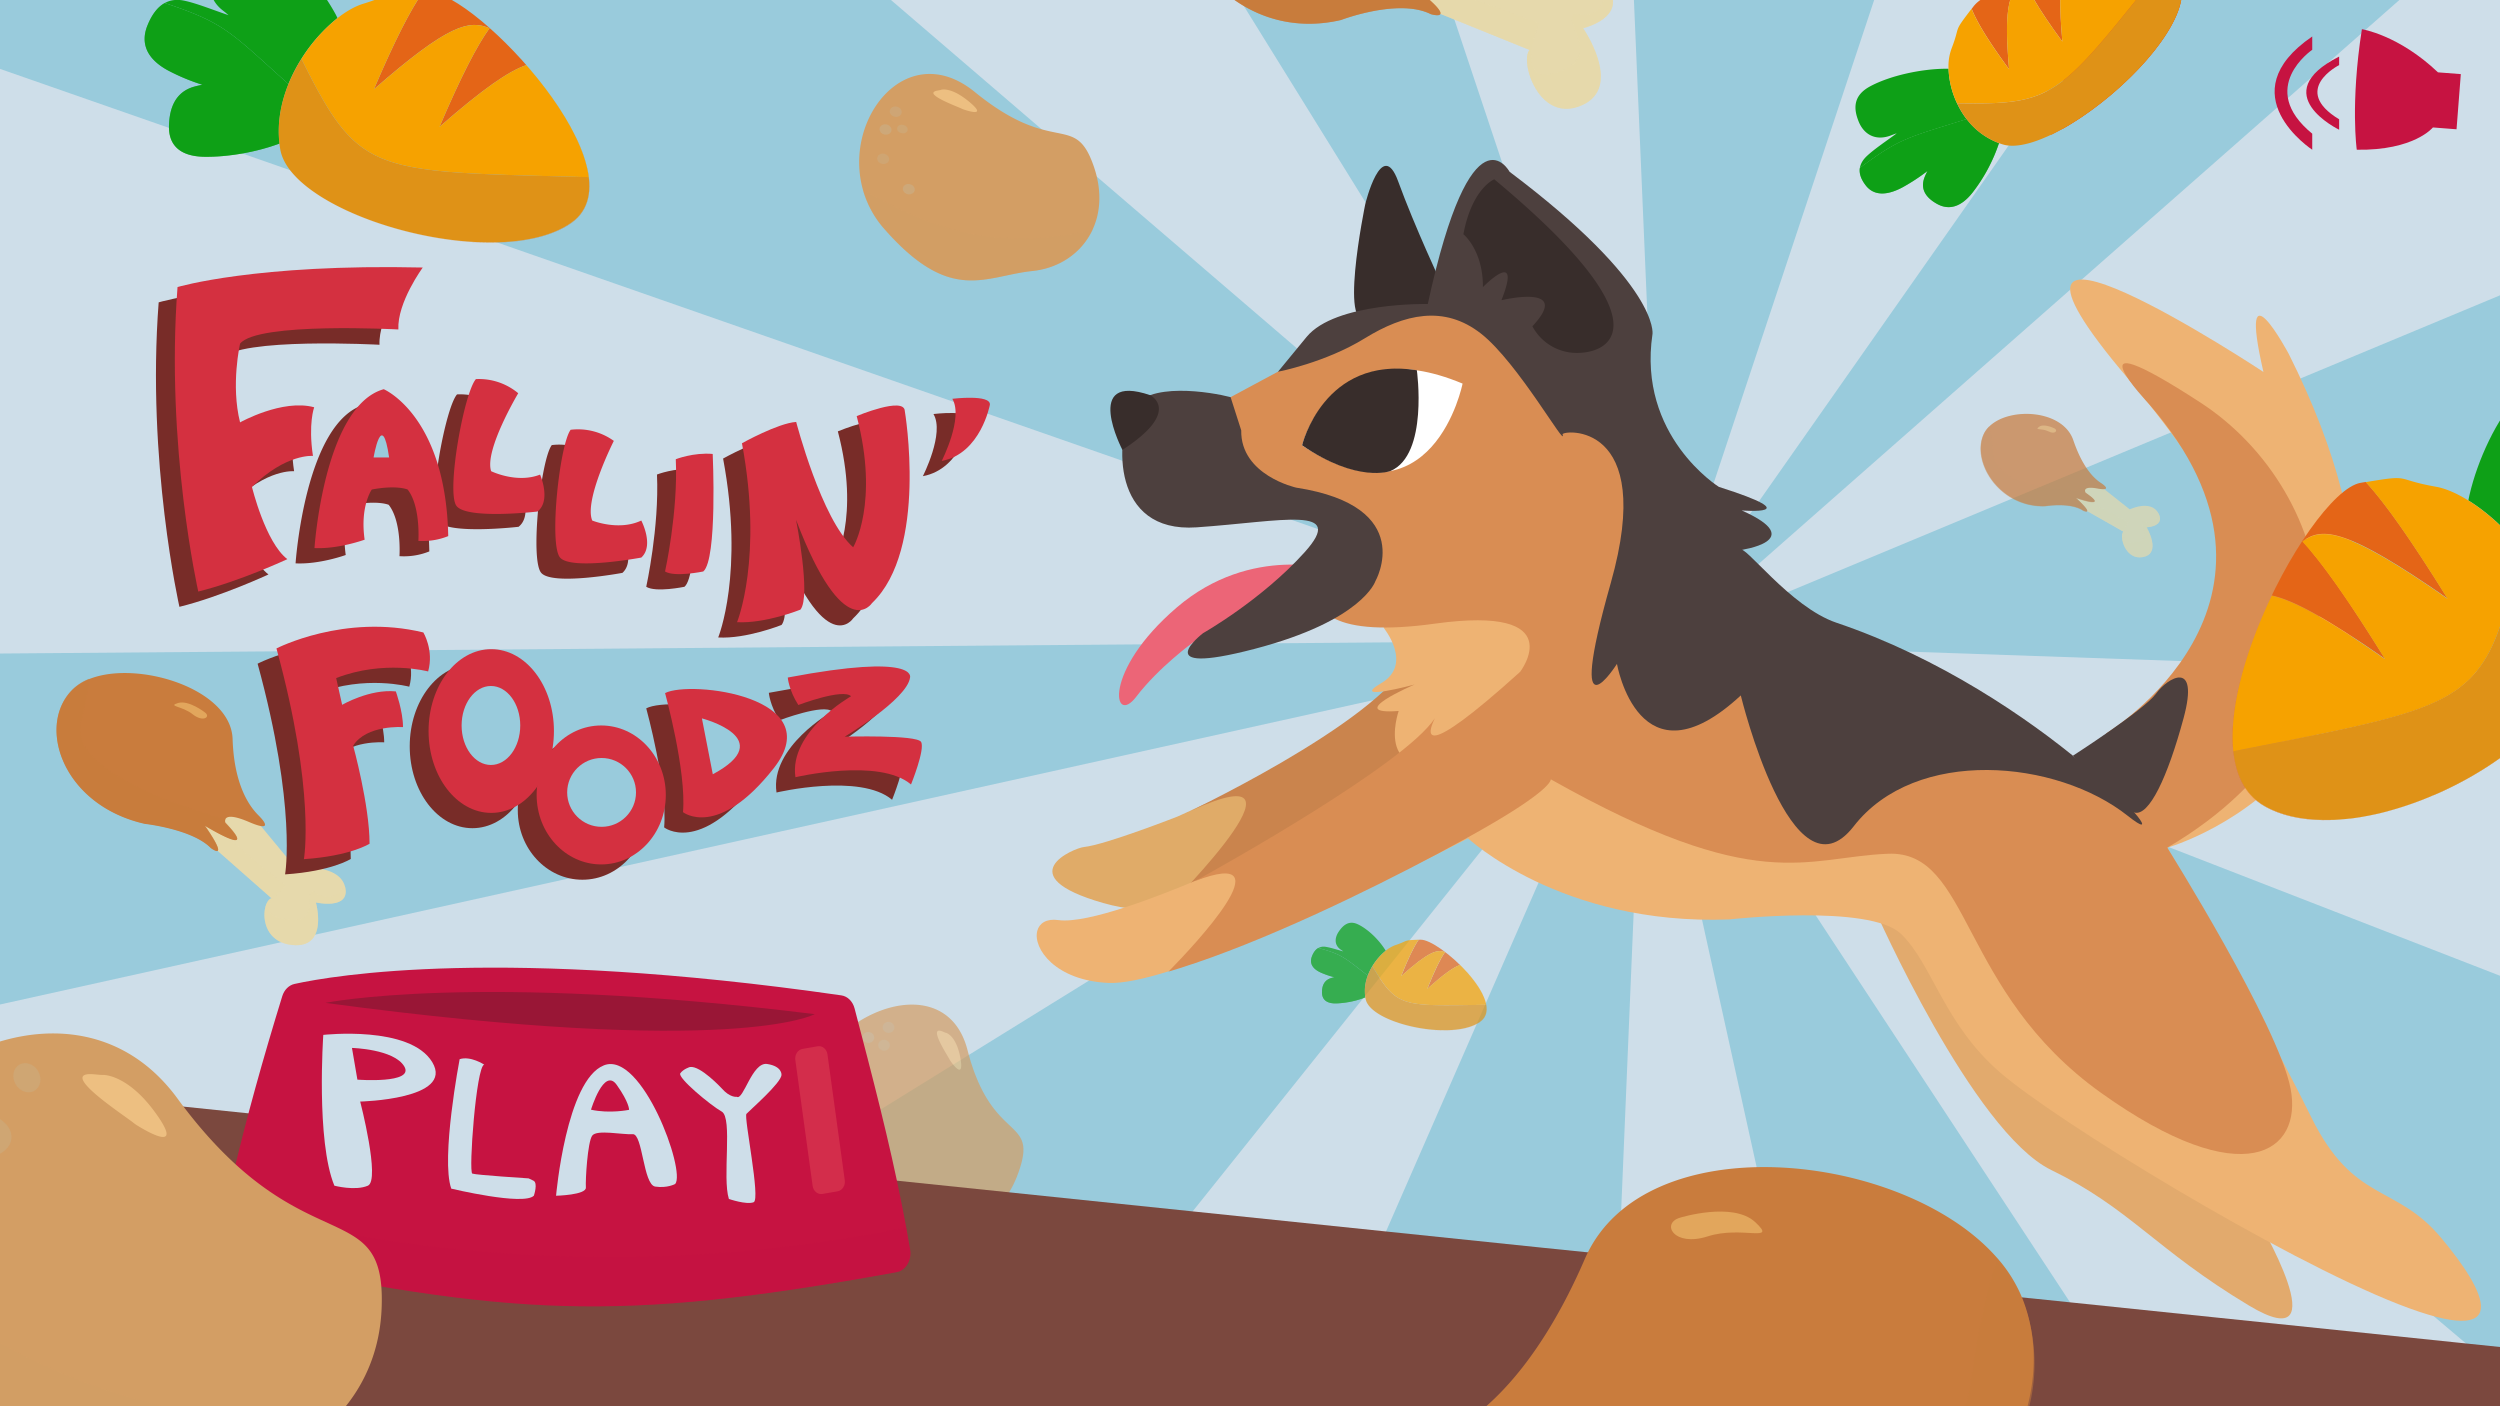<svg xmlns="http://www.w3.org/2000/svg" xmlns:xlink="http://www.w3.org/1999/xlink" width="1920" height="1080" viewBox="0 0 1920 1080"><defs><style>.cls-1{isolation:isolate;}.cls-2{fill:#99cbdc;}.cls-3{filter:url(#AI_Alpha_4);}.cls-4{fill:#cedee9;}.cls-5{opacity:0.71;}.cls-6{fill:none;stroke:#0ea017;stroke-linecap:round;stroke-linejoin:round;stroke-width:0;}.cls-7,.cls-8{fill:#0ea017;}.cls-13,.cls-14,.cls-15,.cls-16,.cls-17,.cls-18,.cls-32,.cls-35,.cls-38,.cls-8{mix-blend-mode:multiply;}.cls-14,.cls-35,.cls-8{opacity:0.5;}.cls-9{fill:#e46517;}.cls-10{fill:#f6a200;}.cls-11{fill:#df9217;}.cls-12,.cls-14{fill:#d39e64;}.cls-13,.cls-17{opacity:0.49;}.cls-15,.cls-16,.cls-17,.cls-18{fill:#caad84;}.cls-15{opacity:0.54;}.cls-16{opacity:0.66;}.cls-18{opacity:0.44;}.cls-19{fill:#edbf81;}.cls-20{fill:#7b483e;}.cls-21{fill:#ec6577;}.cls-22{fill:#e2aa6d;}.cls-23{fill:#e0ab68;}.cls-24{fill:#ca844d;}.cls-25{fill:#eeb373;}.cls-26{fill:#d98d53;}.cls-27{fill:#382d2b;}.cls-28{fill:#4d403e;}.cls-29{fill:#fff;}.cls-30,.cls-32{fill:#c61341;}.cls-31{fill:#991636;}.cls-32{opacity:0.25;}.cls-33{fill:#d32d4b;}.cls-34,.cls-35{fill:#c97c3d;}.cls-36{fill:#e2a65c;}.cls-37,.cls-38{fill:#e6d9ac;}.cls-38{opacity:0.52;}.cls-39{fill:#782c28;}.cls-40{fill:#d43040;}</style><filter id="AI_Alpha_4" x="0" y="0" width="100%" height="100%" name="AI_Alpha_4"><feTurbulence result="turb" baseFrequency="0.1" numOctaves="4" type="fractalNoise"/><feComposite operator="in" in="SourceGraphic" in2="turb"/></filter></defs><g class="cls-1"><g id="Layer_2" data-name="Layer 2"><rect class="cls-2" width="1920" height="1080"/></g><g id="Layer_3" data-name="Layer 3"><g class="cls-3"><polygon class="cls-4" points="1257 491.48 684.26 0 952.42 0 1257 491.48"/><polygon class="cls-4" points="1275.88 491.2 1111.96 0 1254.85 0 1275.88 491.2"/><polygon class="cls-4" points="1920 516.17 1920 749.39 1260.91 493.37 1920 516.17"/><polygon class="cls-4" points="1920 1053.85 1920 1080 1642.26 1080 1590.22 1000.83 1256.57 493.22 1894.4 1032.22 1920 1053.85"/><polygon class="cls-4" points="1389.64 1080 1238.74 1080 1243.57 965.06 1262.85 505.58 1367.08 977.81 1389.64 1080"/><polygon class="cls-4" points="1258.29 502.55 1064.11 946.55 1005.75 1080 796.19 1080 915.27 931.19 1258.29 502.55"/><polygon class="cls-4" points="1256.93 491.78 0 501.91 0 52.91 1256.93 491.78"/><polygon class="cls-4" points="1257.01 492.85 600.89 898.75 307.91 1080 1 1080 0 836.75 0 771.46 1257.01 492.85"/><polygon class="cls-4" points="1920 0 1920 226.8 1283.91 491.8 1842.71 0 1920 0"/><polygon class="cls-4" points="1621.07 0 1276.06 491.62 1439.35 0 1621.07 0"/></g></g><g id="Layer_12" data-name="Layer 12"><g class="cls-5"><path class="cls-6" d="M1028.32,715v-.06"/><path class="cls-6" d="M1028.28,715.07l0-.12"/><path class="cls-7" d="M1028.33,714.89Z"/><path class="cls-6" d="M1028.28,715.08h0"/><path class="cls-7" d="M1028.18,715.4v0h0Z"/><path class="cls-7" d="M1054,742a46,46,0,0,1,10.23-11.85c-.19-.34-.4-.69-.62-1-4.83-7.62-13.27-15.84-21-19.39-6.62-3-11,.65-14.42,5.68h0c-3.38,5-3.54,10.67,1.86,14.11.54.35,1.08.74,1.63,1.15-4.83-1.33-9.69-2.93-13.43-3.52a8.73,8.73,0,0,0-5.82.9c18.37,4.91,20,7.32,38.05,21.19A43.73,43.73,0,0,1,1054,742Z"/><path class="cls-6" d="M1028.22,715.25h0"/><path class="cls-6" d="M1028.23,715.24l0-.16"/><path class="cls-7" d="M1028.18,715.4l0-.15Z"/><path class="cls-6" d="M1015.29,762.34v-.09"/><path class="cls-6" d="M1015.3,762.44v0"/><path class="cls-6" d="M1015.3,762.35h0"/><path class="cls-6" d="M1015.29,762.25v-.11"/><path class="cls-6" d="M1015.3,762.45h0"/><path class="cls-6" d="M1015.28,762.14V762"/><path class="cls-6" d="M1015.3,762.4v0"/><path class="cls-6" d="M1015.21,761.36v0"/><path class="cls-6" d="M1015.21,761.44v-.08"/><path class="cls-7" d="M1015.2,761.33c0-.1,0-.08,0,0Z"/><path class="cls-6" d="M1015.22,761.57v-.13"/><path class="cls-6" d="M1015.23,761.6v0"/><path class="cls-6" d="M1015.27,762v0"/><path class="cls-6" d="M1015.24,761.76v-.16"/><path class="cls-6" d="M1007.67,734.1v0"/><path class="cls-6" d="M1007.63,734.24l0-.14"/><path class="cls-7" d="M1007.68,734.06l.12-.4Z"/><path class="cls-6" d="M1007.53,734.56l0,0"/><path class="cls-6" d="M1007.6,734.35l0-.11"/><path class="cls-6" d="M1007.55,734.51l0-.11"/><path class="cls-7" d="M1007.52,734.6v0Z"/><path class="cls-6" d="M1007.58,734.4l0,0"/><path class="cls-7" d="M1050.45,749.27c-18.08-13.87-19.68-16.28-38.05-21.19-2.24,1.27-3.79,3.62-4.88,6.52-1.85,4.95.12,9.32,6.88,12.36a62.83,62.83,0,0,0,10.33,3.54c-.8.19-1.56.38-2.27.59-5.53,1.64-7.27,6.07-7.16,11.35h0c.13,5.28,3.58,8.38,11,8.19a69.18,69.18,0,0,0,22.28-4.61A32,32,0,0,1,1050.45,749.27Z"/><path class="cls-8" d="M1050.45,749.27c-18.08-13.87-19.68-16.28-38.05-21.19-2.24,1.27-3.79,3.62-4.88,6.52-1.85,4.95.12,9.32,6.88,12.36a62.83,62.83,0,0,0,10.33,3.54c-.8.19-1.56.38-2.27.59-5.53,1.64-7.27,6.07-7.16,11.35h0c.13,5.28,3.58,8.38,11,8.19a69.18,69.18,0,0,0,22.28-4.61A32,32,0,0,1,1050.45,749.27Z"/><path class="cls-9" d="M1090.91,721.68l-1.4.06c-3.55,5.18-7.77,13.78-13.45,28,21.55-19.29,27.64-20.65,33.72-18.49-3.58,5.16-7.85,13.81-13.62,28.21,12.66-11.33,20-16.48,25.11-18.36,9.85,9.66,18.45,21.25,20.14,30.64.95,5.25-.25,9.81-4.6,13-18.08,13.11-66.65,4.89-82.83-9.43,16.14,14.34,64.77,22.59,82.87,9.47C1157.9,769.42,1105.32,721.13,1090.91,721.68Z"/><path class="cls-10" d="M1141.41,771.69c-1.69-9.39-10.29-21-20.14-30.64-5.13,1.88-12.45,7-25.11,18.36,5.77-14.4,10-23,13.62-28.21-6.08-2.16-12.17-.8-33.72,18.49,5.68-14.17,9.9-22.77,13.45-28l0,0c-12.68.5-7.25.62-17.88,4.17a25.07,25.07,0,0,0-7.43,4.31A46,46,0,0,0,1054,742C1073,774.08,1076.19,772.73,1141.41,771.69Z"/><path class="cls-11" d="M1136.81,784.65c4.35-3.15,5.55-7.71,4.6-13-65.22,1-68.43,2.39-87.42-29.66a43.73,43.73,0,0,0-3.54,7.24,32,32,0,0,0-1.89,16.76c.1.57.21,1.14.35,1.71.63,2.61,2.42,5.12,5.07,7.48C1070.16,789.54,1118.73,797.76,1136.81,784.65Z"/></g><path class="cls-7" d="M259.18,13.86a127.41,127.41,0,0,0-37.66,50.73c-44.7-40-48.49-46.78-95-62.25,4.16-2.29,9.11-3.07,15-1.81,9.54,2,21.8,7,34,11.13-1.33-1.2-2.68-2.31-4-3.33-13.42-10-12.34-25.41-3-38.83v0c.72-1,1.43-2,2.17-3l57.44,5.69a162.48,162.48,0,0,1,29.62,38.77C258.24,11.92,258.73,12.9,259.18,13.86Z"/><path class="cls-6" d="M129.74,96.43V96.2"/><path class="cls-6" d="M129.75,96.71v-.09"/><path class="cls-6" d="M129.74,96.48v0"/><path class="cls-6" d="M129.73,96.2l0-.3"/><path class="cls-6" d="M129.75,96.74v0"/><path class="cls-6" d="M129.71,95.9v-.33"/><path class="cls-6" d="M129.74,96.62v-.14"/><path class="cls-6" d="M129.63,93.76v-.08"/><path class="cls-6" d="M129.63,94v-.2"/><path class="cls-7" d="M129.62,93.68c0-.28,0-.23,0,0Z"/><path class="cls-6" d="M129.65,94.33l0-.37"/><path class="cls-6" d="M129.65,94.4v-.07"/><path class="cls-6" d="M129.7,95.57v-.11"/><path class="cls-6" d="M129.67,94.85l0-.45"/><path class="cls-6" d="M113.63,18.29l0-.11"/><path class="cls-6" d="M113.51,18.66l.12-.37"/><path class="cls-7" d="M113.66,18.18c.16-.47.28-.82.36-1.08C113.92,17.41,113.79,17.8,113.66,18.18Z"/><path class="cls-6" d="M113.22,19.54l0-.14"/><path class="cls-6" d="M113.41,19l.1-.3"/><path class="cls-6" d="M113.26,19.4l.1-.3"/><path class="cls-7" d="M113.18,19.65l0-.11Z"/><path class="cls-6" d="M113.36,19.1l0-.14"/><path class="cls-7" d="M221.52,64.59c-44.7-40-48.49-46.77-95-62.24-5.89,3.22-10.17,9.49-13.31,17.3-5.36,13.34-.84,25.52,16.13,34.61a157,157,0,0,0,26.07,10.83c-2.08.41-4,.85-5.89,1.35-14.4,3.88-19.4,15.83-19.74,30.27v.05c-.33,14.47,8.14,23.33,27.14,23.64,17.59.28,39.64-3.39,57.73-10.16C212.78,94.55,215.74,78.91,221.52,64.59Z"/><path class="cls-8" d="M221.52,64.59c-44.7-40-48.49-46.77-95-62.24-5.89,3.22-10.17,9.49-13.31,17.3-5.36,13.34-.84,25.52,16.13,34.61a157,157,0,0,0,26.07,10.83c-2.08.41-4,.85-5.89,1.35-14.4,3.88-19.4,15.83-19.74,30.27v.05c-.33,14.47,8.14,23.33,27.14,23.64,17.59.28,39.64-3.39,57.73-10.16C212.78,94.55,215.74,78.91,221.52,64.59Z"/><path class="cls-9" d="M328.69-6.44h-3.61c-9.73,13.81-21.62,36.88-37.92,75,57.65-50.41,73.45-53.46,88.77-46.88-9.81,13.73-21.83,36.93-38.38,75.7C371.41,67.8,390.83,54.54,404.2,50c24.1,27.54,44.74,60.22,47.94,86.11,1.8,14.47-1.85,26.82-13.39,35-48,33.89-171.59,6-211.34-35,39.64,41,163.4,69,211.43,35.13C494.72,131.7,365.73-6.34,328.69-6.44Z"/><path class="cls-10" d="M452.14,136.07C448.94,110.18,428.3,77.5,404.2,50c-13.37,4.58-32.79,17.84-66.65,47.45,16.55-38.77,28.57-62,38.38-75.7-15.32-6.58-31.12-3.53-88.77,46.88,16.3-38.16,28.19-61.23,37.92-75l.06-.09c-32.59,0-18.66.88-46.37,9.41-6.06,1.87-12.8,5.67-19.59,11a124,124,0,0,0-27.69,31.29C276.28,135,284.68,131.66,452.14,136.07Z"/><path class="cls-11" d="M438.75,171c11.54-8.14,15.19-20.49,13.39-35C284.68,131.66,276.28,135,231.49,45.15a124.89,124.89,0,0,0-10,19.44c-5.78,14.32-8.74,30-6.9,45.65.18,1.57.42,3.15.7,4.72,1.3,7.22,5.57,14.3,12.09,21C267.16,177,390.76,204.92,438.75,171Z"/><g class="cls-5"><path class="cls-12" d="M782.2,900.4a79.87,79.87,0,0,1-19,30.36,70.78,70.78,0,0,1-13.59,10.52c-18.38,10.93-40.43,12.48-59.25,4-33.1-14.89-69.22-9.17-74.07-83.87a74.52,74.52,0,0,1,5.95-34,85.88,85.88,0,0,1,6.91-13c29.38-45.62,99.41-64.33,113.88-8C761.88,879.49,797.75,856.72,782.2,900.4Z"/><g class="cls-13"><path class="cls-14" d="M749.66,941.28c-18.38,10.93-40.43,12.48-59.25,4-33.1-14.89-69.22-9.17-74.07-83.87a74.52,74.52,0,0,1,5.95-34C645.07,875.19,672.82,917.63,749.66,941.28Z"/></g><ellipse class="cls-15" cx="682.39" cy="789.05" rx="4.22" ry="4.49" transform="translate(-194.74 1353.75) rotate(-81.92)"/><ellipse class="cls-16" cx="666.92" cy="796.78" rx="4.22" ry="4.49" transform="translate(-215.7 1345.08) rotate(-81.92)"/><ellipse class="cls-17" cx="678.93" cy="802.75" rx="4.22" ry="4.49" transform="translate(-211.28 1362.1) rotate(-81.92)"/><ellipse class="cls-18" cx="650.7" cy="815.06" rx="4.22" ry="4.49" transform="translate(-247.73 1344.74) rotate(-81.92)"/><ellipse class="cls-16" cx="652.98" cy="841.64" rx="4.22" ry="4.49" transform="translate(-272.09 1369.84) rotate(-81.92)"/><path class="cls-19" d="M723.57,792.05c.67.26,2.17,1,2.87,1.12,1.36.33,8,3.27,11,18.59,3.48,18.16-5.49,5.94-7.52,3a10.5,10.5,0,0,1-.7-1.16C727.28,809.82,712.71,787.92,723.57,792.05Z"/></g></g><g id="Layer_5" data-name="Layer 5"><path class="cls-20" d="M1921,1080H1l-.2-48.64-.08-19.72L.22,889.75l0-5,0-5.64-.09-21L0,835.22l79,8.2h0l.31,0,35.46,3.69L142.12,850l458.77,47.64,314.38,32.64,148.84,15.46,120.3,12.49L1231.1,963l12.47,1.3,40.86,4.24,82.65,8.59,35.33,3.66,31.83,3.31,37.12,3.86,63.08,6.55,24.51,2.53.32,0,31,3.21,304.18,31.59,25.6,2.66Z"/></g><g id="Layer_4" data-name="Layer 4"><path class="cls-21" d="M916.32,493.33s-26.24,18.91-43.76,41.85-26.19-19.54,31.28-68.71,121.42-28.6,121.42-28.6L916.32,493.33"/><path class="cls-22" d="M1439.81,698.43s75.28,170.88,135.6,200.17,79.88,60.88,151.71,104,5.49-68.28,5.49-68.28S1520.73,655.83,1439.81,698.43Z"/><path class="cls-23" d="M904.43,627.07S849,648.83,832.36,650.53c-7.35.75-58.42,21.94,14.92,43s120.89-29.38,120.89-29.38S1412.85,394,904.43,627.07Z"/><path class="cls-24" d="M904.41,627.58s153.53-71.49,178.64-122,42.94,78.1,42.94,78.1L898.22,695.19S1026.1,567.43,904.41,627.58Z"/><path class="cls-25" d="M1062.48,481.94s23.25,28.13-1.79,42.78,25.7,1,25.7,1-55.06,23.55-12.21,20.31c0,0-21.53,61.44,51.75,34l1,63.36s71.5,67.57,201,62.74c0,0,107.88-12.06,132,11.06s32.66,68.74,76,106.35,215.64,142.73,306.15,178.11,67.32-9.82,32.47-51.28-66.87-26-99.62-92.6S1664.47,651,1664.47,651s248.58-69.59,93.25-379.28c0,0-39.75-74.3-19.4,13.93,0,0-246.72-163-104,5.09s210.57,382.62-133.82,275-393.12-117-393.12-117l-44.91,33.26"/><path class="cls-25" d="M1128.51,643.26s-9.14,4.78-24.18,12.36c-43.31,21.83-135.58,66.9-199.51,88q-3.63,1.18-7.12,2.28c-19.18,6-35.34,9.42-46.15,9-41.07-1.72-58.44-26.56-54.92-40,1.53-5.86,7-9.57,16.22-8.28,22.56,3.16,79.26-19.21,106.9-30.91,9.56-4.05,15.65-6.82,15.65-6.82l191.24-25.27Z"/><path class="cls-26" d="M1759.16,836c9.46,48.82-35.83,81.67-145.45,3.38S1513.84,653.09,1450,655.68s-99.64,32.67-259-57.17c0,0,1.83,6.39-43.19,32.93-5.86,3.45-13,7.53-21.18,12.07-6.77,3.75-14.25,7.82-22.31,12.11-54.4,29-134.84,68-198.18,87.9-3,.94-5.91,1.84-8.81,2.69l.36-.36c.41-.41,1.15-1.16,2.16-2.2,15.09-15.44,90.2-94.54,18.17-67.1l1.72-.95c17.24-9.52,158.91-88.44,182.24-124-5.5,11.24-13.4,35.59,65.49-35.63,0,0,39.61-51.57-65.54-37-19.62,2.71-35,3.4-47.16,2.73C1002,478.78,1012.2,450,1012.2,450s80.66-40.8-50.17-68.41S945.1,305,945.1,305l36.36-19.53s212.6-183.74,295,145c0,0,325.63,221,341.16,132.72,0,0,165.52-99.91,32.89-252.85,0,0-66.12-69.73,39.24-1.31S1837,549.78,1664.47,651C1664.47,651,1749.71,787.19,1759.16,836Z"/><path class="cls-27" d="M1107.6,219.2s-21.2-45.23-33.81-79.91-25.25,17.43-25.25,17.43-22.28,107.49,4.78,85.47l53.59-6.65Z"/><path class="cls-28" d="M1096.55,233.47s-71-1.51-93.06,25.26l-22,26.77s36.2-6.91,66.6-25.64,61-25.86,89.35-3.62,66.09,89.54,62.62,77.36c-.92-3.19,72.62-11.69,37,114.2s4.76,62.06,4.76,62.06,16.81,96.74,95.11,24.23c0,0,39.23,161.66,86.74,100.48s155.85-51.38,210.46-8c47.62,37.81-64.92-94.71-223.77-148.33-35.77-12.08-71.46-61.75-74-55.74,0,0,53.62-7.23,1.28-30.47,0,0,53.17,4.35-17.52-18.09,0,0-62.67-39-51-117.43,0,0,5.76-37.65-109.78-124.6C1159.34,131.89,1130.24,78,1096.55,233.47Z"/><path class="cls-28" d="M1592,580.39S1647,545,1655.84,532.72s33.53-27,21.16,18.78-26.6,75.57-37.75,72.55S1592,580.39,1592,580.39Z"/><path class="cls-29" d="M1000,342.07s22.57-89.59,123.26-47.47C1123.26,294.6,1100.72,408.4,1000,342.07Z"/><path class="cls-28" d="M945.1,305c-14.48-3.77-64.39-12.49-76.25,9.81S852.91,409.59,919,405s115.72-17.26,82.83,19.26-77.87,62-77.87,62-44.28,33.93,39.21,12.17,93.14-52.11,93.14-52.11S1089,389,995.51,374.51c0,0-42.83-9.46-42.25-44Z"/><path class="cls-27" d="M862,345.51s-31.29-60,21.4-42C883.35,303.51,908.23,315.62,862,345.51Z"/><path class="cls-27" d="M1000,342s16.49-69.12,88.14-57.66c0,0,9.15,64.95-20.31,77.42C1067.83,361.78,1042.68,371.33,1000,342Z"/><path class="cls-27" d="M1147.6,137.71s-17,6.66-23.72,42.17c0,0,15.17,12.21,15,40.63,0,0,30.59-31.35,14.22,10.07,0,0,55-13.31,23.77,20A38.64,38.64,0,0,0,1213.1,271C1239.28,270,1276.91,245.24,1147.6,137.71Z"/></g><g id="Layer_7" data-name="Layer 7"><path class="cls-30" d="M688.67,977c-217.46,39.58-295.72,33.18-510.2-10.61-7-1.42-11.48-9.51-9.8-17.63,1.52-7.36,3.07-14.63,4.68-21.86q2.31-10.49,4.73-20.81c11.15-47.62,24-93.29,38.69-141,1.5-4.87,5.06-8.45,9.37-9.41,30.17-6.64,159.59-28.75,420,8.77,4.78.68,8.77,4.62,10.18,10.05,13.59,51.94,26.57,101.24,36.82,153.27,1,4.93,1.92,9.87,2.84,14.86q1.56,8.49,3,17.12C700.34,967.8,695.63,975.69,688.67,977Z"/><path class="cls-31" d="M249.92,770.22S365,746.5,625.69,778.87C625.69,778.87,565.23,812.63,249.92,770.22Z"/><path class="cls-32" d="M688.67,977c-217.46,39.58-295.72,33.18-510.2-10.61-7-1.42-11.48-9.51-9.8-17.63,1.52-7.36,3.07-14.63,4.68-21.86,106.33,28.7,297.19,61.47,522.58,15.72q1.56,8.49,3,17.12C700.34,967.8,695.63,975.69,688.67,977Z"/><path class="cls-33" d="M643.24,914.94l-11.57,2c-3.62.63-7-2.12-7.56-6.16L610.8,814c-.55-4,1.93-7.81,5.56-8.45l11.56-2c3.63-.64,7,2.12,7.57,6.15l13.3,96.78C649.35,910.52,646.86,914.31,643.24,914.94Z"/><path class="cls-4" d="M353,813.45s-14.6,76.32-6.43,99.42c0,0,55.72,13.36,63.44,5.4,0,0,3.34-9.76-.33-11.51L406,905s-40.32-2.57-43.27-3.68,3-82.48,9.14-83.68C371.9,817.64,361.35,810.71,353,813.45Z"/><path class="cls-4" d="M248.29,794.8s-5.67,81.4,8.51,115.81c0,0,16,4.2,25.73,0S276.64,846,276.64,846s72.46-1.65,55.37-30.2S248.29,794.8,248.29,794.8Z"/><path class="cls-30" d="M274.48,829.16l-4.17-24.35s32.34.84,40.22,14.28S274.48,829.16,274.48,829.16Z"/><path class="cls-4" d="M427.06,918.33s7.76-88.76,36.77-100.17,63.09,81.23,54.73,91.13c0,0-6.11,3.41-15.36,2s-9.56-40.82-17.3-40.25-27.54-3.77-31.08,1.13-5.28,34-4.86,39.81S427.06,918.33,427.06,918.33Z"/><path class="cls-30" d="M453.89,852.25s9.91-32.88,19.7-19.13,9.55,19.23,9.55,19.23S468.36,855.45,453.89,852.25Z"/><path class="cls-4" d="M554.29,835.88s-16.51-17.83-24.46-16.4c0,0-4.89,1.42-7.34,4.78s23.24,24.64,31.8,29.44.3,50.82,5.5,67.1c0,0,13.45,4.66,19,2.52s-7.65-65.43-5.51-67.87,26.91-23.85,26.91-30c0,0,.61-6.53-11-8.31s-18.23,28.41-23.39,25.2C565.75,842.38,560.59,843.14,554.29,835.88Z"/></g><g id="Layer_10" data-name="Layer 10"><path class="cls-6" d="M1426.85,92.68l-.07-.08"/><path class="cls-6" d="M1427,92.84l-.14-.16"/><path class="cls-7" d="M1426.78,92.6Z"/><path class="cls-6" d="M1427,92.86l0,0"/><path class="cls-7" d="M1427.4,93.31l0,0h0Z"/><path class="cls-7" d="M1503,79.29a67.48,67.48,0,0,1-6.52-26.5c-.8,0-1.63,0-2.47,0-18.45.16-42.36,5.21-57.8,13.55-13.23,7.13-12.72,17.24-8.74,27.06h0c4,9.82,13,15.32,25.3,10.4,1.24-.49,2.55-1,3.91-1.38-8.19,6-16.86,11.86-22.49,17-3.5,3.17-5.3,6.39-5.8,9.62,30.92-23.12,36.84-23.26,82-37.55A65.75,65.75,0,0,1,1503,79.29Z"/><path class="cls-6" d="M1427.22,93.1h0"/><path class="cls-6" d="M1427.21,93.09l-.2-.23"/><path class="cls-7" d="M1427.4,93.31l-.18-.21Z"/><path class="cls-6" d="M1487.77,156.64l-.15-.07"/><path class="cls-6" d="M1487.94,156.72l0,0"/><path class="cls-6" d="M1487.8,156.65h0"/><path class="cls-6" d="M1487.62,156.57l-.19-.08"/><path class="cls-6" d="M1488,156.73h0"/><path class="cls-6" d="M1487.43,156.49l-.21-.1"/><path class="cls-6" d="M1487.89,156.69l-.09,0"/><path class="cls-6" d="M1486.07,155.86l0,0"/><path class="cls-6" d="M1486.2,155.92l-.13-.06"/><path class="cls-7" d="M1486,155.84Z"/><path class="cls-6" d="M1486.43,156l-.23-.11"/><path class="cls-6" d="M1486.48,156.05l0,0"/><path class="cls-6" d="M1487.22,156.39l-.07,0"/><path class="cls-6" d="M1486.76,156.18l-.28-.13"/><path class="cls-6" d="M1432.27,141.72l0-.06"/><path class="cls-6" d="M1432.44,141.91l-.17-.19"/><path class="cls-7" d="M1432.22,141.66l-.5-.55Z"/><path class="cls-6" d="M1432.85,142.36l-.06-.07"/><path class="cls-6" d="M1432.58,142.06l-.14-.15"/><path class="cls-6" d="M1432.79,142.29l-.14-.16"/><path class="cls-7" d="M1432.9,142.42l-.05-.06Z"/><path class="cls-6" d="M1432.65,142.13l-.07-.07"/><path class="cls-7" d="M1510.37,91.41c-45.16,14.29-51.08,14.43-82,37.55-.72,4.56,1.17,9.11,4.53,13.45,5.75,7.43,15.32,8.55,28.72,1.2a150.29,150.29,0,0,0,18.65-12.27c-.7,1.39-1.34,2.71-1.88,4-4.23,9.88.82,16.65,9.55,21.41h0c8.76,4.75,18.11,2.44,27-8.89a128.62,128.62,0,0,0,20.28-37.92A55.26,55.26,0,0,1,1510.37,91.41Z"/><path class="cls-8" d="M1510.37,91.41c-45.16,14.29-51.08,14.43-82,37.55-.72,4.56,1.17,9.11,4.53,13.45,5.75,7.43,15.32,8.55,28.72,1.2a150.29,150.29,0,0,0,18.65-12.27c-.7,1.39-1.34,2.71-1.88,4-4.23,9.88.82,16.65,9.55,21.41h0c8.76,4.75,18.11,2.44,27-8.89a128.62,128.62,0,0,0,20.28-37.92A55.26,55.26,0,0,1,1510.37,91.41Z"/><path class="cls-9" d="M1544-.42c-2.94,9.63-3.51,25.35-1,53.61-16-21.81-24.73-36.24-28.75-46.43l1.67-2.18a25.2,25.2,0,0,1,5.64-5Z"/><path class="cls-9" d="M1583.91,32c-9.75-13.3-16.82-23.85-21.75-32.38h20.15C1582.21,8,1582.71,18.59,1583.91,32Z"/><path class="cls-9" d="M1568.4,106.54c2-.81,4.09-1.73,6.18-2.71C1572.49,104.82,1570.43,105.73,1568.4,106.54Z"/><path class="cls-9" d="M1675.17-.42s0,.08,0,.13c-.19,1.07-.43,2.16-.72,3.26-.11.49-.25,1-.4,1.49s-.32,1.08-.49,1.63l-.06.18c-.16.47-.31,1-.48,1.44,0,.11-.09.22-.13.32-.14.41-.3.83-.45,1.24l-.21.54q-.27.7-.57,1.41c-.16.4-.33.81-.51,1.21s-.38.86-.58,1.29-.42.93-.66,1.4c-.61,1.28-1.26,2.56-2,3.86-.24.45-.49.92-.75,1.37s-.63,1.12-1,1.69-.65,1.12-1,1.68c-1.7,2.83-3.59,5.67-5.64,8.53-.35.5-.71,1-1.08,1.49-1.31,1.8-2.68,3.59-4.11,5.4l-1.29,1.6c-1.89,2.33-3.87,4.67-5.94,7-1,1.1-2,2.2-3,3.3s-2.18,2.32-3.3,3.49-2.18,2.24-3.3,3.35-2.24,2.21-3.38,3.31c-.38.37-.77.73-1.15,1.11q-3.88,3.69-7.93,7.23l-1.48,1.29-1.32,1.13c-.64.56-1.3,1.11-1.94,1.64l-2,1.63-1.67,1.36c-.19.17-.4.32-.59.48-1.18.94-2.36,1.88-3.54,2.8-4,3.13-8.09,6.1-12.15,8.89l-2,1.36c-1.35.91-2.71,1.8-4.06,2.67l-2.45,1.54L1590,95.46l-1.62,1q-2,1.18-4,2.29l0-5.16.22-31.85.46-62.12Z"/><path class="cls-9" d="M1574.58,103.83l2.11-1c2.55-1.26,5.15-2.63,7.78-4.1,39.37-22.07,85.15-67.22,90.8-99.13Z"/><path class="cls-10" d="M1640.84-.42c-25,31.17-41.11,50.39-56.11,62.12-21.58,16.9-41,18.32-81.75,17.6a67.57,67.57,0,0,1-6.52-26.52,39.73,39.73,0,0,1,2.25-15.24c7.48-19.35.5-11.27,15.51-30.84l0,.06c4,10.19,12.75,24.62,28.75,46.43-2.53-28.26-2-44,1-53.61h18.18c4.93,8.53,12,19.08,21.75,32.38-1.2-13.37-1.7-23.93-1.6-32.38Z"/><path class="cls-11" d="M1675.17-.42s0,.08,0,.13c-.19,1.07-.43,2.16-.72,3.26-.11.49-.25,1-.4,1.49s-.32,1.08-.49,1.63l-.06.18c-.16.47-.31,1-.48,1.44,0,.11-.09.22-.13.32-.14.41-.3.83-.45,1.24l-.21.54q-.27.7-.57,1.41c-.16.4-.33.81-.51,1.21s-.38.86-.58,1.29-.42.93-.66,1.4c-.61,1.28-1.26,2.56-2,3.86-.24.45-.49.92-.75,1.37s-.63,1.12-1,1.69-.65,1.12-1,1.68c-1.7,2.83-3.59,5.67-5.64,8.53-.35.5-.71,1-1.08,1.49-1.31,1.8-2.68,3.59-4.11,5.4l-1.29,1.6c-1.89,2.33-3.87,4.67-5.94,7-1,1.1-2,2.2-3,3.3s-2.18,2.32-3.3,3.49-2.18,2.24-3.3,3.35-2.24,2.21-3.38,3.31c-.38.37-.77.73-1.15,1.11q-3.88,3.69-7.93,7.23l-1.48,1.29-1.32,1.13c-.64.56-1.3,1.11-1.94,1.64l-2,1.63-1.67,1.36c-.19.17-.4.32-.59.48-1.18.94-2.36,1.88-3.54,2.8-4,3.13-8.09,6.1-12.15,8.89l-2,1.36c-1.35.91-2.71,1.8-4.06,2.67l-2.45,1.54c-1.16.72-2.33,1.43-3.49,2.12q-2,1.18-4,2.29c-2.63,1.47-5.23,2.84-7.78,4.1l-2.11,1c-1,.49-2.09,1-3.12,1.42s-2,.88-3.06,1.29c-1.35.55-2.68,1.06-4,1.54h0c-1,.35-2,.69-2.93,1l-.57.17-1.83.55c-.68.2-1.38.38-2.06.55-7.13,1.81-13.45,2.14-18.5.65-1.1-.33-2.17-.68-3.23-1.07a55.28,55.28,0,0,1-24.91-18.53A65.6,65.6,0,0,1,1503,79.3c40.78.72,60.17-.7,81.75-17.6,15-11.73,31.06-30.95,56.11-62.12Z"/><path class="cls-12" d="M840.07,127.91c4.16,12.08,5.12,23.44,3.52,33.6a55.32,55.32,0,0,1-4.55,15c-8.23,17.64-25.38,29.46-46.18,31.63-36.58,3.83-62.67,25.75-113.65-32.26a77,77,0,0,1-16.54-30.34,77.79,77.79,0,0,1-2.52-13.84c-4.56-50.92,41.25-99.58,88.55-61C810.21,120.76,825.37,85.19,840.07,127.91Z"/><g class="cls-13"><path class="cls-14" d="M839,176.51c-8.23,17.64-25.38,29.46-46.18,31.63-36.58,3.83-62.67,25.75-113.65-32.26a77,77,0,0,1-16.54-30.34C711.48,173.24,761,194.23,839,176.51Z"/></g><ellipse class="cls-15" cx="687.96" cy="85.79" rx="3.96" ry="4.62" transform="translate(447.76 736.14) rotate(-76.84)"/><ellipse class="cls-16" cx="680.11" cy="99.45" rx="3.96" ry="4.62" transform="translate(428.4 739.05) rotate(-76.84)"/><ellipse class="cls-17" cx="693.06" cy="99.11" rx="3.23" ry="4.1" transform="translate(438.74 751.4) rotate(-76.84)"/><ellipse class="cls-18" cx="678.28" cy="121.98" rx="3.96" ry="4.62" transform="translate(405.05 754.67) rotate(-76.84)"/><ellipse class="cls-16" cx="696.88" cy="142.36" rx="3.96" ry="4.62" transform="matrix(0.23, -0.97, 0.97, 0.23, 399.57, 788.51)"/><path class="cls-19" d="M719.67,69.62c.7-.15,2.36-.39,3-.62,1.3-.45,8.57-1.61,21.26,8.82,15.06,12.36-.3,7.47-3.89,6.23a11,11,0,0,1-1.34-.54C734.65,81.54,708.3,72,719.67,69.62Z"/><path class="cls-34" d="M1557.15,1080H1141.41c17.3-15.24,38.28-39.55,59.13-78.57,5.57-10.43,11.15-21.94,16.64-34.61,45-104,243.27-82.89,315.66-1.8A108.12,108.12,0,0,1,1553.51,998c.81,2.09,1.56,4.21,2.25,6.34a122.31,122.31,0,0,1,3.83,15,.6.6,0,0,1,.05.24C1563.39,1039.28,1562.36,1059.85,1557.15,1080Z"/><path class="cls-35" d="M1558.54,1080a136.89,136.89,0,0,0,1.1-60.51.6.6,0,0,0-.05-.24,118.21,118.21,0,0,0-4.25-15c-.39-1.1-.8-2.19-1.2-3.27a108.14,108.14,0,0,0-20.67-32.93,330.35,330.35,0,0,0-9.8,36c-3.55,15.94-7.19,35.73-10.78,60.28a74.54,74.54,0,0,1-4,15.67h49.68Z"/><path class="cls-36" d="M1290.14,935.23s40.77-12.73,58,3.48-10.48,2.41-36.61,10.82S1275.49,939.55,1290.14,935.23Z"/><path class="cls-37" d="M150.92,631.56a65.74,65.74,0,0,0,6.5,13.29l51.1,45c-7.85,2.27-10.83,34.25,17.29,36,26.49,1.64,16.76-32.78,16.76-32.78s25.28,5.71,22.74-10.53a17.82,17.82,0,0,0-.41-1.88c-5-18-37.9-14.06-37.9-14.06L186.79,618C148.08,604.77,146.76,619.28,150.92,631.56Z"/><path class="cls-38" d="M157.42,644.85l51.1,45c-7.85,2.27-10.83,34.25,17.29,36,26.49,1.64,16.76-32.78,16.76-32.78s25.28,5.71,22.74-10.53a17.82,17.82,0,0,0-.41-1.88c-3.34,4.15-8.69,9.18-14.41,8.08-9.45-1.83-10.34-7.07-12.36-1.65s5.46,23.24-20.51,18.57,2-25.14,2-25.14L162,633s-4.59-.81-11.06-1.46A65.74,65.74,0,0,0,157.42,644.85Z"/><path class="cls-34" d="M111.25,632.75s36.35,4,50.64,18.56c0,0,14.5,11-3-14.91-.46-.69-1-1.4-1.46-2.14,0,0,43,26.25,15.62-2.39a4.11,4.11,0,0,1,.06-2.72c.93-2,4.69-3.63,18,2.09,21.56,9.27,8.53-3.88,8.53-3.88-1.89-2.29-19.63-16.13-21-59.82-1.25-38.86-73.52-60.82-110.14-46A38,38,0,0,0,56.6,528.8C27.26,556.09,47.42,618.37,111.25,632.75Z"/><path class="cls-35" d="M111.25,632.51s36.35,4,50.64,18.55c0,0,14.5,11-3-14.9-.46-.69-1-1.4-1.46-2.14,0,0,43,26.24,15.62-2.4a4.09,4.09,0,0,1,.06-2.71c-26.68-7.3-121.14-36-110.86-74.72,4.23-16,5.88-26.25,6.23-32.91a38.17,38.17,0,0,0-11.83,7.27C27.26,555.85,47.42,618.12,111.25,632.51Z"/><path class="cls-36" d="M157.46,547.2s-12.49-9.83-20.79-7.27,3.33,2.26,11.3,8.63S162,550.66,157.46,547.2Z"/><g class="cls-5"><path class="cls-37" d="M1590.67,381.7a46.41,46.41,0,0,0,5.82,7.12l34.34,19.52c-3.51,2.63,1.12,22.69,15.61,19.33,13.64-3.16,2.15-22.72,2.15-22.72s13.82-.48,9.43-10c-.18-.38-.36-.74-.56-1.09-6-10.26-21.78-2.65-21.78-2.65l-29.55-23.41C1584.11,365.73,1586.22,374.83,1590.67,381.7Z"/><path class="cls-38" d="M1596.49,388.82l34.34,19.52c-3.51,2.63,1.12,22.69,15.61,19.33,13.64-3.16,2.15-22.72,2.15-22.72s13.82-.48,9.43-10c-.18-.38-.36-.74-.56-1.09-.89,3.07-2.62,7-5.71,7.22-5.11.37-6.56-2.7-6.54.93s7.2,13.39-6.77,14.61-3.79-15.72-3.79-15.72l-38.13-20s-2.47.22-5.85.84A46.41,46.41,0,0,0,1596.49,388.82Z"/><path class="cls-34" d="M1570.92,388.68s19.08-3.25,29,3.4c0,0,9.41,4.45-4.38-8.66l-1.15-1.08s26.67,9.31,7.41-3.93a3.15,3.15,0,0,1-.5-1.67c.08-1.4,1.67-3,9.47-1.55,12.63,2.28,3.55-3.73,3.55-3.73-1.39-1.1-13-6.79-22-33.34-8.07-23.62-48.67-25.7-64.27-10.86a20.19,20.19,0,0,0-4.56,6.32C1514,354.92,1536,389.91,1570.92,388.68Z"/><path class="cls-35" d="M1570.64,388.92s19.08-3.25,29.06,3.4c0,0,9.4,4.45-4.39-8.65l-1.15-1.08s26.68,9.31,7.41-3.93a3.12,3.12,0,0,1-.49-1.67c-14.83-.27-67.9-3-70.13-28.33-.93-10.44-2.07-17-3.17-21.15a19.66,19.66,0,0,0-4.56,6.32C1513.68,355.17,1535.75,390.16,1570.64,388.92Z"/><path class="cls-36" d="M1577.79,329s-8.16-4.06-11.85-1.18,2.11.86,7.34,3.51S1580.73,330.39,1577.79,329Z"/></g><path class="cls-37" d="M1237,8.26c-.21.36-.42.72-.66,1.07h0c-.23.35-.48.69-.73,1a18.91,18.91,0,0,1-1.67,1.9l-.46.45c-.46.43-.94.86-1.43,1.25a27.65,27.65,0,0,1-3.1,2.2c-.35.23-.7.44-1.07.65s-.71.41-1.06.59a47.56,47.56,0,0,1-4.67,2.18l-.94.37q-.93.36-1.74.63l-1.13.38c-1.52.48-2.48.71-2.5.73s30.91,44.72-.58,59c-33.42,15.14-48.28-34-40.52-42.28l-68.5-27.73-1.74-.7-2.07-.85-12.35-5,0,0,0,0c-.35-.28-2.16-1.77-4.65-4.09h153.36c0,.1,0,.2,0,.3a4.89,4.89,0,0,1,0,.54A14,14,0,0,1,1237,8.26Z"/><path class="cls-38" d="M1237,8.26c-.21.36-.42.72-.66,1.07h0c-.23.35-.48.69-.73,1a18.91,18.91,0,0,1-1.67,1.9l-.46.45c-.46.43-.94.86-1.43,1.25a27.65,27.65,0,0,1-3.1,2.2c-.35.23-.7.44-1.07.65s-.71.41-1.06.59a47.56,47.56,0,0,1-4.67,2.18l-.94.37q-.93.36-1.74.63l-1.13.38c-1.52.48-2.48.71-2.5.73s30.91,44.72-.58,59c-33.42,15.14-48.28-34-40.52-42.28l-68.5-27.73-1.74-.7-2.07-.84h0l-12.35-5,0,0,0,0c-.35-.28-2.16-1.77-4.65-4.09h48.1l48.75,17.59s-20.56,47.89,12,38.43,13.8-31.1,13-40.37,3.25-2.1,15.19-5.35c4.24-1.16,7.14-5.36,9.08-10.3h7.16c0,.1,0,.2,0,.3a4.89,4.89,0,0,1,0,.54A14,14,0,0,1,1237,8.26Z"/><path class="cls-34" d="M1106.19,10.68c-.34.9-1.61,1.1-3,1a20.66,20.66,0,0,1-4.33-.81c-24.78-12.46-69,4.5-69,4.5-31.76,7.37-60-.07-81.74-15.38H1098C1105,6.26,1106.73,9.3,1106.19,10.68Z"/><path class="cls-35" d="M1105.43,7.91a3.74,3.74,0,0,1,.82,2.55c-.48,2.53-7.38.41-7.38.41-24.78-12.45-69,4.51-69,4.51-32.59,7.56-61.55-.48-83.43-16.61h150.22c4.89,4.26,7.56,7.17,8.79,9.13Z"/><path class="cls-12" d="M293.09,1004.73c-1,25.46-8.59,47.72-20.93,66.25q-3.11,4.66-6.6,9H0V799.88c41.16-12.33,85.19-7.29,119.3,24.52a135.44,135.44,0,0,1,16.81,19q3,4.13,6,8C234.55,971.68,296.57,916.57,293.09,1004.73Z"/><g class="cls-13"><path class="cls-14" d="M125.84,1080H0v-48.79l.8.45C36.5,1051.71,77.14,1068.35,125.84,1080Z"/></g><path class="cls-17" d="M.2,886l-.2.11V859.44l.09.06c4.27,2.86,7.34,6.56,8.37,10.7C10.07,876.48,6.67,882.28.2,886Z"/><path class="cls-19" d="M71.49,825c1.71.11,5.64.6,7.34.54,3.33-.13,20.72,1.78,40.41,28.91,23.35,32.17-7.11,14.12-14.15,9.72a24.71,24.71,0,0,1-2.54-1.81C95,856.27,43.79,823.09,71.49,825Z"/><path class="cls-7" d="M1934.42,303.57v115c-1.35-1.62-2.74-3.2-4.13-4.75l-1.42-1.57-1.19-1.29c-.7-.74-1.4-1.48-2.11-2.2s-1.3-1.33-2-2c-1-1-1.95-2-3-2.9-.82-.8-1.65-1.58-2.48-2.34s-1.65-1.52-2.49-2.25-1.67-1.46-2.51-2.18-1.66-1.41-2.5-2.09-1.67-1.35-2.51-2-1.66-1.3-2.49-1.92-1.67-1.23-2.49-1.83-1.66-1.19-2.48-1.74q-.82-.59-1.65-1.11c-1.09-.74-2.19-1.44-3.27-2.11.24-1.33.51-2.66.83-4C1902.92,352.8,1917.51,321.69,1934.42,303.57Z"/><path class="cls-9" d="M1934.42,570.92l.39-.4-.39.33c-.72.62-1.45,1.23-2.19,1.85-1.1.92-2.22,1.84-3.36,2.74-.63.52-1.27,1-1.93,1.51q-1.92,1.5-3.91,3l-2,1.48c-.78.58-1.57,1.15-2.37,1.69,0,0,0,0,0,0-1.24.88-2.49,1.74-3.76,2.61l-2.11,1.41c-1.06.72-2.12,1.41-3.2,2.09s-2.17,1.4-3.26,2.07-2.19,1.36-3.3,2-2.23,1.35-3.36,2c-.74.45-1.5.88-2.26,1.3s-1.72,1-2.58,1.46l-2,1.09q-2.29,1.26-4.64,2.48l-2.13,1.1c-1.1.56-2.19,1.11-3.3,1.65-.26.13-.5.26-.76.37-1.09.54-2.19,1.06-3.28,1.58-.8.39-1.6.76-2.39,1.13-1.18.54-2.36,1.09-3.54,1.61l-.3.12c-1.14.52-2.29,1-3.43,1.51l-.12,0-.05,0c-.76.31-1.51.64-2.28,1-1.76.74-3.54,1.45-5.31,2.15l-.27.1-.28.11q-1.18.5-2.4.93l-.17.06c-1.3.5-2.59,1-3.89,1.45s-2.75,1-4.13,1.45c-.72.26-1.43.5-2.15.73-1.11.37-2.23.74-3.34,1.09s-2.41.76-3.61,1.12c-.55.17-1.08.33-1.63.48-1,.31-2,.6-3,.88l-.21.06c-1.2.33-2.41.67-3.61,1-1.57.41-3.13.8-4.71,1.19l-3,.69-3,.64-1.5.31c-.09,0-.2,0-.29.06-1.58.33-3.15.62-4.71.9l-1.68.29c-1,.18-2,.34-3,.49l-2.2.32-.9.12c-.91.14-1.82.25-2.73.36l-.44,0c-.85.1-1.7.2-2.55.28l-1.25.13-1.23.11-1.75.15h-.13c-1.58.12-3.17.22-4.74.3h-.28l-1,0c-.73,0-1.47.06-2.2.07h-.81c-.9,0-1.81,0-2.72,0-17.23,0-33-3.18-46-10.36-15.06-8.35-22.51-23.55-24.51-42.49-3.57-33.88,10.33-79.73,29.48-119.59,16.1,3.42,41.3,16.89,87,48.72-29.06-46.81-48.78-74.43-63.45-90.28,15.18-11.29,33.57-10.27,111.42,43.89-28.59-46.05-48.14-73.52-62.74-89.48l-4,.67c-41.07,7-146.18,208.31-73.31,248.71,50,27.72,142.69-4.2,194.67-48.78Z"/><path class="cls-10" d="M1935.14,419.38c-.24,1.2-.48,2.4-.72,3.58-.77,3.8-1.54,7.49-2.28,11.05-.56,2.59-1.1,5.13-1.64,7.59q-.51,2.32-1,4.56c-2.06,9.07-4.11,17.29-6.29,24.78-.38,1.31-.77,2.61-1.16,3.89s-.82,2.61-1.24,3.89c-.32,1-.66,2-1,3-.72,2.08-1.46,4.08-2.2,6-.44,1.11-.87,2.21-1.33,3.29s-.91,2.18-1.39,3.23c-.23.53-.46,1.05-.71,1.57s-.52,1.14-.79,1.7c-.41.84-.81,1.67-1.23,2.48-.87,1.68-1.75,3.29-2.66,4.86-.51.86-1,1.71-1.54,2.53a82.28,82.28,0,0,1-4.81,6.87c-.27.33-.52.67-.79,1a73.42,73.42,0,0,1-5.34,5.94l-.88.87a75.72,75.72,0,0,1-6.68,5.74c-.41.32-.83.65-1.26,1l-1.28.93c-.86.62-1.73,1.22-2.64,1.81-.46.3-.91.6-1.37.88s-.93.58-1.39.87-1,.58-1.44.85-.87.51-1.31.76c-1.55.89-3.16,1.74-4.82,2.58l-1.45.72c-1.61.78-3.26,1.55-5,2.29l-1.41.62c-4.14,1.77-8.59,3.45-13.37,5.08l-1.91.64c-1.81.59-3.65,1.19-5.54,1.77-1.44.45-2.91.88-4.41,1.32l-1,.28-2.16.62c-3,.86-6.2,1.7-9.49,2.56l-2.48.63c-5.84,1.49-12.06,2.95-18.66,4.44l-5.08,1.13c-2,.43-4,.87-6,1.3-1,.22-2,.45-3.09.66-6.36,1.36-13,2.73-20.1,4.16l-6.46,1.31c-4.83,1-9.81,2-15,3l-7.34,1.45-28.76,5.68c-3.57-33.88,10.33-79.73,29.48-119.59,16.1,3.42,41.3,16.89,87,48.72-29.06-46.81-48.78-74.43-63.45-90.28,15.18-11.29,33.57-10.27,111.42,43.89-28.59-46.05-48.14-73.52-62.74-89.48l-.11-.11c36.15-6.08,21-2.31,54,3.54,7.25,1.28,15.78,4.92,24.77,10.51,1.08.67,2.18,1.37,3.27,2.11q.82.53,1.65,1.11c.82.55,1.65,1.13,2.48,1.74s1.65,1.2,2.49,1.83,1.67,1.27,2.49,1.92,1.68,1.33,2.51,2,1.68,1.38,2.5,2.09,1.68,1.44,2.51,2.18,1.66,1.48,2.49,2.25,1.67,1.55,2.48,2.34c1,.94,2,1.91,3,2.9.65.64,1.31,1.3,2,2s1.41,1.46,2.11,2.2l1.19,1.29c.47.52,1,1,1.42,1.57,1.39,1.55,2.78,3.13,4.13,4.75C1934.67,418.81,1934.91,419.09,1935.14,419.38Z"/><path class="cls-11" d="M1932.14,434c.74-3.56,1.51-7.25,2.28-11.05V570.85c-.72.62-1.45,1.23-2.19,1.85-1.1.92-2.22,1.84-3.36,2.74l-1.93,1.51q-1.92,1.5-3.91,3l-2,1.48c-.78.57-1.58,1.14-2.37,1.69,0,0,0,0,0,0-1.24.88-2.49,1.74-3.76,2.61l-2.11,1.41c-1.06.71-2.13,1.4-3.2,2.09s-2.17,1.39-3.26,2.07l-3.3,2c-1.12.67-2.24,1.34-3.36,2-.74.45-1.5.88-2.26,1.3s-1.72,1-2.58,1.46l-2,1.09q-2.29,1.26-4.64,2.48l-2.13,1.1c-1.1.56-2.19,1.11-3.3,1.65-.26.13-.5.26-.76.37-1.09.54-2.19,1.06-3.28,1.58-.8.39-1.6.76-2.39,1.13l-3.54,1.61-.3.12c-1.14.51-2.29,1-3.43,1.51l-.12,0-.05,0c-.76.31-1.51.64-2.28,1-1.76.74-3.54,1.45-5.31,2.15l-.27.1-.28.11q-1.18.5-2.4.93l-.17.06c-1.3.5-2.59,1-3.89,1.45s-2.75,1-4.13,1.45c-.72.26-1.43.5-2.15.73-1.11.37-2.23.74-3.34,1.09s-2.41.76-3.61,1.12c-.55.17-1.08.33-1.63.48-1,.31-2,.59-3,.88l-.21.06c-1.2.33-2.41.67-3.61,1-1.57.41-3.13.8-4.71,1.19l-3,.69-3,.64-1.5.31c-.09,0-.2,0-.29.06-1.58.33-3.15.62-4.71.9l-1.68.29c-1,.18-2,.34-3,.49l-2.21.32-.89.12c-.91.14-1.82.25-2.73.36l-.44,0c-.85.1-1.7.2-2.55.28l-1.25.13-1.23.11-1.75.15h-.13c-1.58.12-3.17.22-4.74.3h-.28l-1,0c-.73,0-1.47.06-2.2.07h-.81c-.9,0-1.81,0-2.72,0-17.23,0-33-3.18-46-10.36-15-8.35-22.5-23.55-24.5-42.49l28.76-5.68,7.34-1.45c5.15-1,10.13-2,15-3l6.46-1.31c7.05-1.43,13.74-2.8,20.1-4.16,1-.21,2.06-.44,3.09-.66,2-.43,4-.87,6-1.3l5.08-1.13c6.6-1.49,12.82-2.95,18.66-4.44l2.48-.63c3.29-.86,6.45-1.7,9.49-2.56l2.16-.62,1-.28c1.5-.44,3-.87,4.41-1.32,1.89-.58,3.73-1.18,5.54-1.77l1.91-.64c4.78-1.63,9.23-3.31,13.37-5.08l1.41-.62c1.72-.74,3.37-1.51,5-2.29l1.45-.72c1.66-.84,3.27-1.69,4.82-2.58.44-.25.88-.5,1.31-.76s1-.56,1.44-.85.93-.57,1.39-.87.91-.58,1.37-.88c.91-.59,1.78-1.19,2.64-1.81l1.28-.93c.43-.3.85-.63,1.26-1a75.72,75.72,0,0,0,6.68-5.74l.88-.87a73.42,73.42,0,0,0,5.34-5.94c.27-.32.52-.66.79-1a82.28,82.28,0,0,0,4.81-6.87c.53-.82,1-1.67,1.54-2.53.91-1.57,1.79-3.18,2.66-4.86.42-.81.82-1.64,1.23-2.48.27-.56.53-1.13.79-1.7s.48-1,.71-1.57c.48-1.05.94-2.13,1.39-3.23s.89-2.18,1.33-3.29c.74-2,1.48-4,2.2-6,.33-1,.67-2,1-3,.42-1.28.83-2.57,1.24-3.89s.78-2.58,1.16-3.89c2.18-7.49,4.23-15.71,6.29-24.78q.51-2.24,1-4.56C1931,439.14,1931.58,436.6,1932.14,434Z"/><ellipse class="cls-17" cx="20.65" cy="827.69" rx="10.01" ry="11.58" transform="translate(-411.08 121.21) rotate(-30)"/><path class="cls-30" d="M1813.93,22.41s28.28,4.42,58.43,33.15l17.55,1.36-3.29,42.37-18.15-1.41S1854.13,115.7,1810,115C1810,115,1805,79.71,1813.93,22.41Z"/><path class="cls-30" d="M1796.46,50s-37.54,18.88,0,41.63v8s-56.75-27.48,0-56.18Z"/><path class="cls-30" d="M1775.8,38.23s-43,29.23,0,64.45V115s-65-42.53,0-87Z"/></g><g id="Layer_11" data-name="Layer 11"><path class="cls-39" d="M121.86,232.21s60-18,188.34-15c0,0-19.67,26.76-18.74,47.57,0,0-108.2-5.94-121.57,10.9,0,0-7.25,31.72,0,60.46,0,0,32.56-18.24,56.92-11.6,0,0-4.69,12.59-.94,37.36,0,0-20.61-2-46.85,23.79,0,0,10.31,42.61,27.17,55.5,0,0-36.54,17-68.4,24.86C137.79,466,112.49,354.28,121.86,232.21Z"/><path class="cls-39" d="M227,432.66s7.33-109.15,53.19-122c0,0,47.7,20.18,49.53,112.82a52,52,0,0,1-22.93,3.66s1.84-26.59-8.25-39.43c0,0-8.26-3.67-27.52,0,0,0-9.17,12.84-5.5,38.52C265.56,426.24,245.38,433.58,227,432.66Z"/><path class="cls-39" d="M351,302.9a47.06,47.06,0,0,1,32.48,10.82s-26.18,43.87-20.8,59.87c0,0,19.63,9.65,37.59,2.62,0,0,8.72,19.92-2,28.37,0,0-54.24,6.3-62.22-4.34S341.88,313.3,351,302.9Z"/><path class="cls-39" d="M423.78,341.82a47.05,47.05,0,0,1,33.16,8.53s-23.07,45.58-16.58,61.17c0,0,20.25,8.26,37.67,0,0,0,10.09,19.26,0,28.44,0,0-53.66,10.06-62.37,0S415.4,352.82,423.78,341.82Z"/><path class="cls-39" d="M504.56,364.43s13.62-5.35,28.36-4.05c0,0,3.74,81.09-7.26,90.27,0,0-22,4.58-29.35,0C496.31,450.65,506.4,404.79,504.56,364.43Z"/><path class="cls-39" d="M555.34,352.16s27.8-15.49,41.65-16.36c0,0,19.53,75.18,43.77,96.26,0,0,20.24-34.11,2.71-100.77,0,0,36.55-15.3,36.94-3.86,0,0,18,106.29-25.17,147.47,0,0-21.43,33-58.34-63.89,0,0,11.62,58.78,3.34,68.95,0,0-27,10.83-48.66,9.62C551.58,489.58,571.82,440.23,555.34,352.16Z"/><path class="cls-39" d="M708.76,365.7s16.9-33.09,8.14-47.73c0,0,29.77-3.63,28.85,4.62C745.75,322.59,738.73,360.2,708.76,365.7Z"/><path class="cls-39" d="M197.84,509.71s52.28-27,112.82-12.27c0,0,8.25,13.66,3.67,29.95,0,0-33.94-9.16-70.63,5.08L248.29,553s21.1-12.29,41.27-10.3c0,0,5.51,15.21,5.51,27.42,0,0-28-2-38.29,14.25,0,0,12.61,45.79,12.61,75.31,0,0-14.68,9.46-50.45,11.85C218.94,671.54,228.11,620.27,197.84,509.71Z"/><ellipse class="cls-39" cx="362.81" cy="573.18" rx="48.14" ry="62.87"/><ellipse class="cls-39" cx="447.26" cy="622.27" rx="49.6" ry="53.36"/><path class="cls-39" d="M496.31,544s16.51,60,13.75,91.45c0,0,26.6,21.15,69.71-33.77S515.57,534,496.31,544Z"/><path class="cls-39" d="M590.47,532.09s.72,9.51,8.11,21.1c0,0,34.39-13,40.5-6.71,0,0-47.89,27.08-42.72,62.17,0,0,64.36-15.15,88.77,5.58,0,0,11-27.11,7.72-32.7s-58.68-4-58.68-4,48-28.68,50.22-45.42C684.39,532.09,691.17,513,590.47,532.09Z"/><path class="cls-40" d="M136.34,220.46s60-18,188.34-15c0,0-19.68,26.76-18.74,47.57,0,0-108.2-5.94-121.57,10.9,0,0-7.25,31.72,0,60.46,0,0,32.56-18.24,56.92-11.6,0,0-4.69,12.59-.94,37.36,0,0-20.61-2-46.85,23.79,0,0,10.31,42.61,27.17,55.5,0,0-36.54,17-68.4,24.86C152.27,454.27,127,342.53,136.34,220.46Z"/><path class="cls-40" d="M241.52,420.91s7.33-109.15,53.19-122c0,0,47.7,20.18,49.53,112.82a52,52,0,0,1-22.93,3.66s1.84-26.59-8.25-39.43c0,0-8.26-3.67-27.52,0,0,0-9.17,12.84-5.5,38.52C280,414.49,259.86,421.82,241.52,420.91Z"/><path class="cls-40" d="M365.5,291.15A47.06,47.06,0,0,1,398,302s-26.18,43.87-20.8,59.87c0,0,19.63,9.65,37.58,2.62,0,0,8.73,19.92-2,28.37,0,0-54.24,6.3-62.22-4.34S356.36,301.55,365.5,291.15Z"/><path class="cls-40" d="M438.26,330.07a47.05,47.05,0,0,1,33.16,8.53s-23.07,45.58-16.58,61.17c0,0,20.25,8.26,37.67,0,0,0,10.09,19.26,0,28.44,0,0-53.66,10.06-62.37,0S429.87,341.07,438.26,330.07Z"/><path class="cls-40" d="M519,352.68s13.62-5.35,28.36-4.05c0,0,3.74,81.09-7.26,90.27,0,0-22,4.58-29.35,0C510.79,438.9,520.88,393,519,352.68Z"/><path class="cls-40" d="M569.82,340.41s27.79-15.49,41.65-16.36c0,0,19.53,75.18,43.77,96.26,0,0,20.24-34.11,2.7-100.77,0,0,36.56-15.3,36.95-3.86,0,0,18,106.29-25.17,147.47,0,0-21.43,33-58.35-63.89,0,0,11.63,58.78,3.35,68.95,0,0-27,10.83-48.66,9.62C566.06,477.83,586.3,428.48,569.82,340.41Z"/><path class="cls-40" d="M723.24,354s16.9-33.09,8.14-47.73c0,0,29.77-3.63,28.85,4.62C760.23,310.84,753.21,348.45,723.24,354Z"/><path class="cls-40" d="M212.32,498s52.28-27,112.82-12.27c0,0,8.25,13.66,3.67,29.95,0,0-33.94-9.16-70.63,5.08l4.59,20.54S283.86,529,304,531c0,0,5.51,15.21,5.51,27.42,0,0-28-2-38.29,14.25,0,0,12.6,45.79,12.6,75.31,0,0-14.67,9.46-50.44,11.85C233.42,659.79,242.59,608.52,212.32,498Z"/><ellipse class="cls-40" cx="377.28" cy="561.43" rx="48.14" ry="62.87"/><ellipse class="cls-40" cx="461.74" cy="610.52" rx="49.6" ry="53.36"/><path class="cls-40" d="M510.79,532.29s16.51,60,13.75,91.45c0,0,26.6,21.14,69.71-33.77S530.05,522.21,510.79,532.29Z"/><path class="cls-40" d="M605,520.34s.71,9.51,8.11,21.1c0,0,34.39-13,40.5-6.71,0,0-47.9,27.08-42.72,62.17,0,0,64.36-15.15,88.77,5.58,0,0,11-27.11,7.72-32.7s-58.69-4-58.69-4,48-28.68,50.23-45.42C698.87,520.34,705.65,501.24,605,520.34Z"/><ellipse class="cls-2" cx="377.03" cy="557.17" rx="22.52" ry="30.33"/><circle class="cls-2" cx="462.02" cy="608.57" r="26.43"/><path class="cls-2" d="M539.07,551.72s59.63,15.4,8.36,42.92Z"/><path class="cls-2" d="M286.92,351.34s6.41-38.14,11.92,0Z"/></g></g></svg>